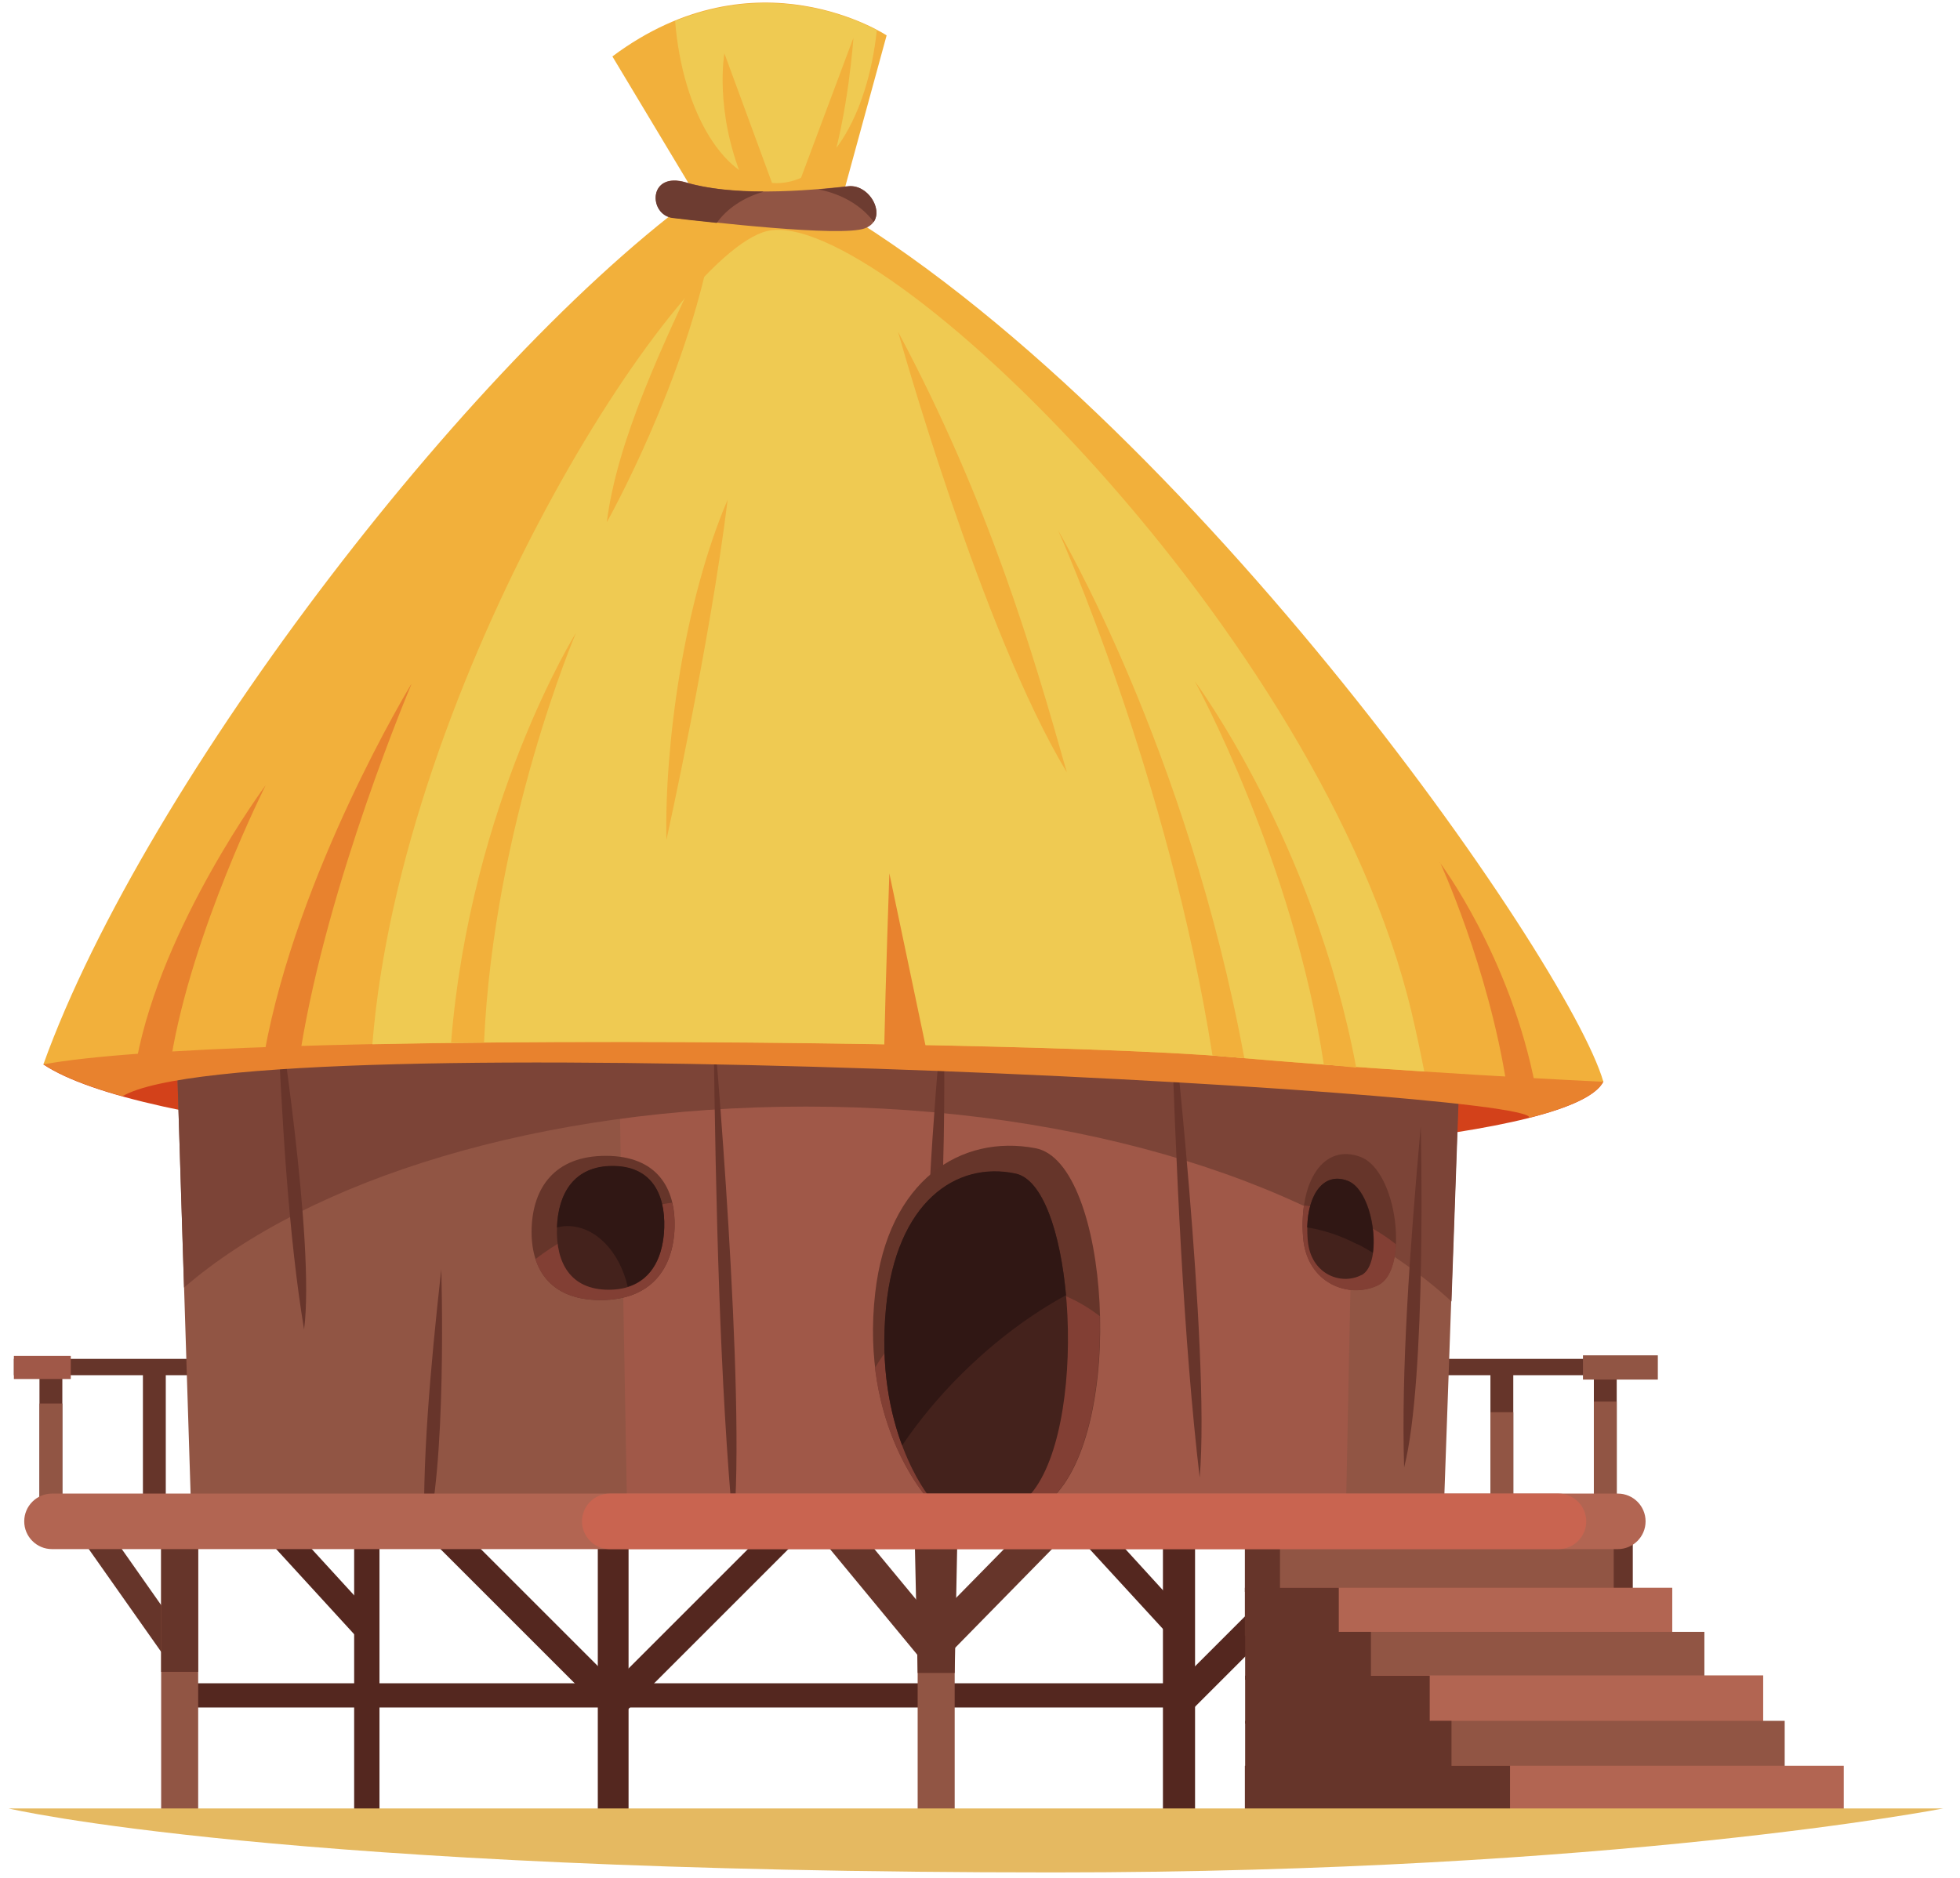 <svg width="72" height="69" viewBox="0 0 72 69" fill="none" xmlns="http://www.w3.org/2000/svg">
<path d="M60.7 49.93H47.89V50.53H60.7V49.93Z" fill="#66352A"/>
<path d="M59.39 50.16H58.55V55.89H59.39V50.16Z" fill="#66352A"/>
<path d="M59.39 51.5H58.55V55.65H59.39V51.5Z" fill="#915544"/>
<path d="M55.59 50.16H54.75V55.89H55.59V50.16Z" fill="#66352A"/>
<path d="M55.59 51.89H54.75V55.54H55.59V51.89Z" fill="#915544"/>
<path d="M13.32 49.93H0.51V50.53H13.32V49.93Z" fill="#66352A"/>
<path d="M42.99 61.85H6.38V62.74H42.99V61.85Z" fill="#54271F"/>
<path d="M43.9 56.43H42.72V66.64H43.9V56.43Z" fill="#54271F"/>
<path d="M13.94 56.43H13.01V66.64H13.94V56.43Z" fill="#54271F"/>
<path d="M29.234 56.646L28.492 55.903L22.142 62.253L22.885 62.995L29.234 56.646Z" fill="#54271F"/>
<path d="M49.97 56.641L49.227 55.898L42.877 62.248L43.62 62.991L49.97 56.641Z" fill="#54271F"/>
<path d="M37.98 55.8L38.81 56.75L34.76 60.88L34.21 59.64L37.98 55.8Z" fill="#66352A"/>
<path d="M30.74 55.25L29.97 56.29L33.72 60.83L34.23 59.47L30.74 55.25Z" fill="#66352A"/>
<path d="M59.98 56.43H58.62V66.64H59.98V56.43Z" fill="#66352A"/>
<path d="M35.07 56.43H33.71V66.64H35.07V56.43Z" fill="#915544"/>
<path d="M35.17 56.43H33.6L33.71 61.47H35.07L35.17 56.43Z" fill="#66352A"/>
<path d="M3.59 55.66L3.1 56.69L6.91 62.1L7.13 60.7L3.59 55.66Z" fill="#66352A"/>
<path d="M10.64 56.03L10 56.76L13.25 60.31L13.67 59.34L10.64 56.03Z" fill="#54271F"/>
<path d="M40.53 56.03L39.88 56.76L43.14 60.31L43.55 59.34L40.53 56.03Z" fill="#54271F"/>
<path d="M16.633 55.888L15.891 56.63L22.241 62.98L22.983 62.238L16.633 55.888Z" fill="#54271F"/>
<path d="M7.28 56.43H5.92V66.64H7.28V56.43Z" fill="#915544"/>
<path d="M7.28 56.41H5.92V61.43H7.28V56.41Z" fill="#66352A"/>
<path d="M23.09 56.43H21.96V66.64H23.09V56.43Z" fill="#54271F"/>
<path d="M1.59 39.11C8.65 43.82 56.84 43.85 58.9 39.74C58.1 39.01 54.61 33.69 33.7 33.69C12.79 33.69 2.84 37.28 1.6 39.11H1.59Z" fill="#D3411A"/>
<path d="M53.69 37.35C38.18 36.39 22.43 36.41 6.45 37.42L7.01 55.16H53.05L53.68 37.35H53.69Z" fill="#915544"/>
<path d="M49.82 37.35C40.92 36.39 31.88 36.41 22.71 37.42L23.03 55.16H49.45L49.81 37.35H49.82Z" fill="#A05848"/>
<path d="M29.61 40.66C39.78 40.66 48.68 43.56 53.32 47.82L53.69 37.35C38.18 36.39 22.43 36.41 6.45 37.42L6.76 47.31C11.37 43.33 19.85 40.66 29.6 40.66H29.61Z" fill="#7C4437"/>
<path d="M51.58 53.92C52.42 50.63 52.19 41.39 52.19 41.39C51.78 45.98 51.47 50.38 51.58 53.92Z" fill="#68352B"/>
<path d="M34.05 49.27C34.89 45.98 34.66 36.74 34.66 36.74C34.25 41.33 33.94 45.73 34.05 49.27Z" fill="#68352B"/>
<path d="M11.17 48.85C11.59 45.66 10.16 36.67 10.16 36.67C10.35 41.13 10.6 45.41 11.17 48.85Z" fill="#68352B"/>
<path d="M15.6 56.73C16.44 54.08 16.21 46.64 16.21 46.64C15.8 50.34 15.49 53.88 15.6 56.73Z" fill="#68352B"/>
<path d="M26.94 56.17C27.43 51.3 26.21 37.58 26.21 37.58C26.29 44.39 26.45 50.91 26.94 56.17Z" fill="#68352B"/>
<path d="M44.07 54.29C44.47 49.63 42.99 36.5 42.99 36.5C43.2 43.02 43.48 49.26 44.07 54.29Z" fill="#68352B"/>
<path d="M38.61 55.09H34.11C34.11 55.09 31.59 52.41 32.15 47.51C32.62 43.35 35.31 41.67 38.04 42.19C40.77 42.7 41.39 52.53 38.61 55.09Z" fill="#66352A"/>
<path d="M32.14 50.25C32.52 53.4 34.1 55.09 34.1 55.09H38.6C39.91 53.88 40.46 51.06 40.4 48.36C39.45 47.63 38.32 47.2 37.1 47.2C35.05 47.2 33.24 48.41 32.15 50.25H32.14Z" fill="#823F34"/>
<path d="M37.78 55H34.14C34.14 55 32.1 52.54 32.55 48.03C32.93 44.2 35.11 42.66 37.31 43.13C39.52 43.6 40.02 52.64 37.77 55H37.78Z" fill="#44221C"/>
<path d="M35.33 50.48C36.55 49.27 37.87 48.29 39.16 47.59C38.95 45.29 38.31 43.34 37.31 43.12C35.1 42.65 32.93 44.19 32.55 48.02C32.33 50.22 32.7 51.93 33.14 53.11C33.75 52.21 34.48 51.32 35.33 50.48Z" fill="#301714"/>
<path d="M58.9 39.74C58.1 39.01 54.61 33.69 33.7 33.69C12.79 33.69 2.84 37.28 1.6 39.11C2.25 39.54 3.24 39.93 4.5 40.28C9.15 37.53 56.42 40.07 56.18 41.07C57.68 40.69 58.65 40.24 58.9 39.74Z" fill="#E8822E"/>
<path d="M1.59 39.11C8.49 37.84 38.83 38.27 45.1 38.83C51.37 39.39 58.9 39.75 58.9 39.75C57.61 35.27 43.08 14.4 29.61 7.01L26.23 6.73C17.69 12.62 5.34 28.67 1.59 39.12V39.11Z" fill="#F2B03B"/>
<path d="M13.68 38.37C25.29 38.13 40.82 38.45 45.1 38.83C47.49 39.04 50.05 39.23 52.32 39.37C52.18 38.66 52.03 37.94 51.85 37.18C48.54 23.3 32.32 7.5 28.18 8.49C24.69 9.32 14.74 25.11 13.68 38.36V38.37Z" fill="#EFCA52"/>
<path d="M43.89 25.03C43.89 25.03 47.5 31.6 48.63 39.11L49.82 39.23C48.27 30.92 43.89 25.03 43.89 25.03Z" fill="#F2B03B"/>
<path d="M38.87 19.49C38.87 19.49 42.92 28.49 44.54 38.78L45.71 38.88C43.61 27.5 38.87 19.49 38.87 19.49Z" fill="#F2B03B"/>
<path d="M21.16 23.25C21.16 23.25 18.14 30.31 17.78 38.31H16.57C17.28 29.48 21.16 23.25 21.16 23.25Z" fill="#F2B03B"/>
<path d="M52.9 31.69C52.9 31.69 54.67 35.52 55.35 39.89L56.41 39.96C55.48 35.12 52.89 31.69 52.89 31.69H52.9Z" fill="#E8822E"/>
<path d="M15.11 25.15C15.11 25.15 12.05 32.35 11.04 38.62L9.71 38.71C10.91 32.05 15.1 25.15 15.1 25.15H15.11Z" fill="#E8822E"/>
<path d="M9.76 28.85C9.76 28.85 7.06 34.21 6.29 38.87L5.02 38.94C5.96 33.98 9.76 28.85 9.76 28.85Z" fill="#E8822E"/>
<path d="M22.5 2.08L25.88 7.71L30.74 7.99L32.57 1.3C32.57 1.3 27.78 -1.87 22.5 2.07V2.08Z" fill="#F2B03B"/>
<path d="M24.71 8C23.83 7.9 23.79 6.28 25.2 6.7C27.2 7.3 30.32 6.93 31.16 6.84C32 6.75 32.66 8.06 31.77 8.39C30.88 8.72 25.93 8.14 24.71 8Z" fill="#915544"/>
<path d="M59.28 58.5V56.74H46.28V58.5H59.28Z" fill="#915544"/>
<path d="M61.43 60.1V58.34H46.88V60.1H61.43Z" fill="#B26552"/>
<path d="M62.61 61.72V59.96H49.61V61.72H62.61Z" fill="#915544"/>
<path d="M64.77 63.32V61.56H50.22V63.32H64.77Z" fill="#B26552"/>
<path d="M65.56 64.99V63.23H52.56V64.99H65.56Z" fill="#915544"/>
<path d="M67.73 66.64V64.88H53.18V66.64H67.73Z" fill="#B26552"/>
<path d="M47.02 58.49V56.73H45.73V58.49H47.02Z" fill="#66352A"/>
<path d="M49.18 60.1V58.34H45.73V60.1H49.18Z" fill="#66352A"/>
<path d="M50.36 61.72V59.96H45.74V61.72H50.36Z" fill="#66352A"/>
<path d="M52.52 63.33V61.57H45.74V63.33H52.52Z" fill="#66352A"/>
<path d="M53.32 64.99V63.23H45.74V64.99H53.32Z" fill="#66352A"/>
<path d="M55.47 66.64V64.88H45.73V66.64H55.47Z" fill="#66352A"/>
<path d="M6.09 50.16H5.25V55.89H6.09V50.16Z" fill="#66352A"/>
<path d="M2.29 50.16H1.45V55.89H2.29V50.16Z" fill="#66352A"/>
<path d="M2.29 51.57H1.45V55.63H2.29V51.57Z" fill="#915544"/>
<path d="M59.43 54.88H1.91C1.347 54.88 0.89 55.337 0.89 55.9C0.89 56.463 1.347 56.92 1.91 56.92H59.43C59.993 56.92 60.45 56.463 60.45 55.9C60.45 55.337 59.993 54.88 59.43 54.88Z" fill="#B26552"/>
<path d="M57.25 54.88H22.4C21.837 54.88 21.38 55.337 21.38 55.9C21.38 56.463 21.837 56.92 22.4 56.92H57.25C57.813 56.92 58.27 56.463 58.27 55.9C58.27 55.337 57.813 54.88 57.25 54.88Z" fill="#C96450"/>
<path d="M24.78 45.12C24.83 43.66 24.14 42.47 22.25 42.47C20.36 42.47 19.58 43.66 19.53 45.12C19.48 46.58 20.17 47.77 22.06 47.77C23.95 47.77 24.73 46.58 24.78 45.12Z" fill="#66352A"/>
<path d="M19.67 46.27C19.96 47.16 20.7 47.77 22.06 47.77C23.95 47.77 24.73 46.58 24.78 45.12C24.79 44.79 24.76 44.48 24.69 44.19C23.96 44.29 23.17 44.49 22.37 44.79C21.31 45.19 20.38 45.71 19.66 46.27H19.67Z" fill="#823F34"/>
<path d="M24.4 45.12C24.44 43.86 23.92 42.85 22.5 42.85C21.08 42.85 20.5 43.87 20.46 45.12C20.42 46.38 20.94 47.39 22.36 47.39C23.78 47.39 24.36 46.37 24.4 45.12Z" fill="#44221C"/>
<path d="M22.5 42.84C21.09 42.84 20.5 43.85 20.46 45.1C20.59 45.07 20.71 45.05 20.84 45.05C21.88 45.05 22.76 45.99 23.06 47.28C23.97 47 24.37 46.13 24.4 45.11C24.44 43.85 23.92 42.84 22.5 42.84Z" fill="#301714"/>
<path d="M50.64 47.21C49.57 47.75 48.01 47.16 47.87 45.47C47.71 43.4 48.62 42 49.98 42.51C51.34 43.03 51.76 46.64 50.64 47.2V47.21Z" fill="#66352A"/>
<path d="M51.28 45.72C50.76 45.3 50.1 44.92 49.34 44.65C48.85 44.47 48.36 44.35 47.9 44.29C47.85 44.65 47.83 45.05 47.87 45.48C48 47.17 49.57 47.75 50.64 47.22C51.04 47.02 51.25 46.43 51.28 45.73V45.72Z" fill="#823F34"/>
<path d="M50.01 46.85C49.26 47.24 48.14 46.82 48.04 45.57C47.91 44.05 48.55 43.01 49.52 43.39C50.49 43.77 50.81 46.43 50.02 46.85H50.01Z" fill="#44221C"/>
<path d="M49.86 45.71C50.06 45.81 50.25 45.92 50.43 46.03C50.56 45.08 50.2 43.66 49.51 43.39C48.65 43.05 48.05 43.84 48.02 45.1C48.59 45.19 49.23 45.39 49.86 45.72V45.71Z" fill="#301714"/>
<path d="M71.38 66.45H0.32C0.32 66.45 10.2 68.8 38.68 68.8C59.32 68.8 71.38 66.45 71.38 66.45Z" fill="#E5B961"/>
<path d="M24.8 0.77C25.07 4.14 26.64 6.73 28.52 6.73C30.4 6.73 31.87 4.31 32.21 1.11C31.22 0.59 28.28 -0.65 24.79 0.78L24.8 0.77Z" fill="#EFCA52"/>
<path d="M60.9 49.8H58.15V50.69H60.9V49.8Z" fill="#915544"/>
<path d="M2.6 49.82H0.51V50.67H2.6V49.82Z" fill="#A05848"/>
<path d="M28.03 7.04C27.05 7.04 26.03 6.95 25.2 6.71C23.79 6.29 23.82 7.9 24.71 8.01C25.04 8.05 25.63 8.12 26.33 8.19C26.7 7.67 27.3 7.26 28.03 7.05V7.04Z" fill="#6D3C31"/>
<path d="M32.1 8.15C32.43 7.66 31.86 6.77 31.16 6.85C30.94 6.87 30.55 6.92 30.07 6.96C30.94 7.13 31.67 7.57 32.1 8.16V8.15Z" fill="#6D3C31"/>
<path d="M39.19 28.38C36.05 23.17 32.99 12.19 32.99 12.19C36.32 18.43 37.94 23.96 39.19 28.38Z" fill="#F2B03B"/>
<path d="M26.15 8.86C25.21 14 22.29 19.19 22.29 19.19C22.67 16.19 24.29 12.74 26.15 8.86Z" fill="#F2B03B"/>
<path d="M26.73 18.36C26.09 23.6 24.48 30.86 24.48 30.86C24.41 27.41 25.11 22.15 26.73 18.36Z" fill="#F2B03B"/>
<path d="M30.46 6.37C31.16 4.21 31.35 1.39 31.35 1.39L29.33 6.79L30.46 6.37Z" fill="#F2B03B"/>
<path d="M27.27 6.56C26.24 4.03 26.61 1.96 26.61 1.96L28.44 6.94L27.27 6.56Z" fill="#F2B03B"/>
<path d="M32.48 38.57C32.53 36.08 32.67 32.09 32.67 32.09L34.03 38.57H32.48Z" fill="#E8822E"/>
</svg>
